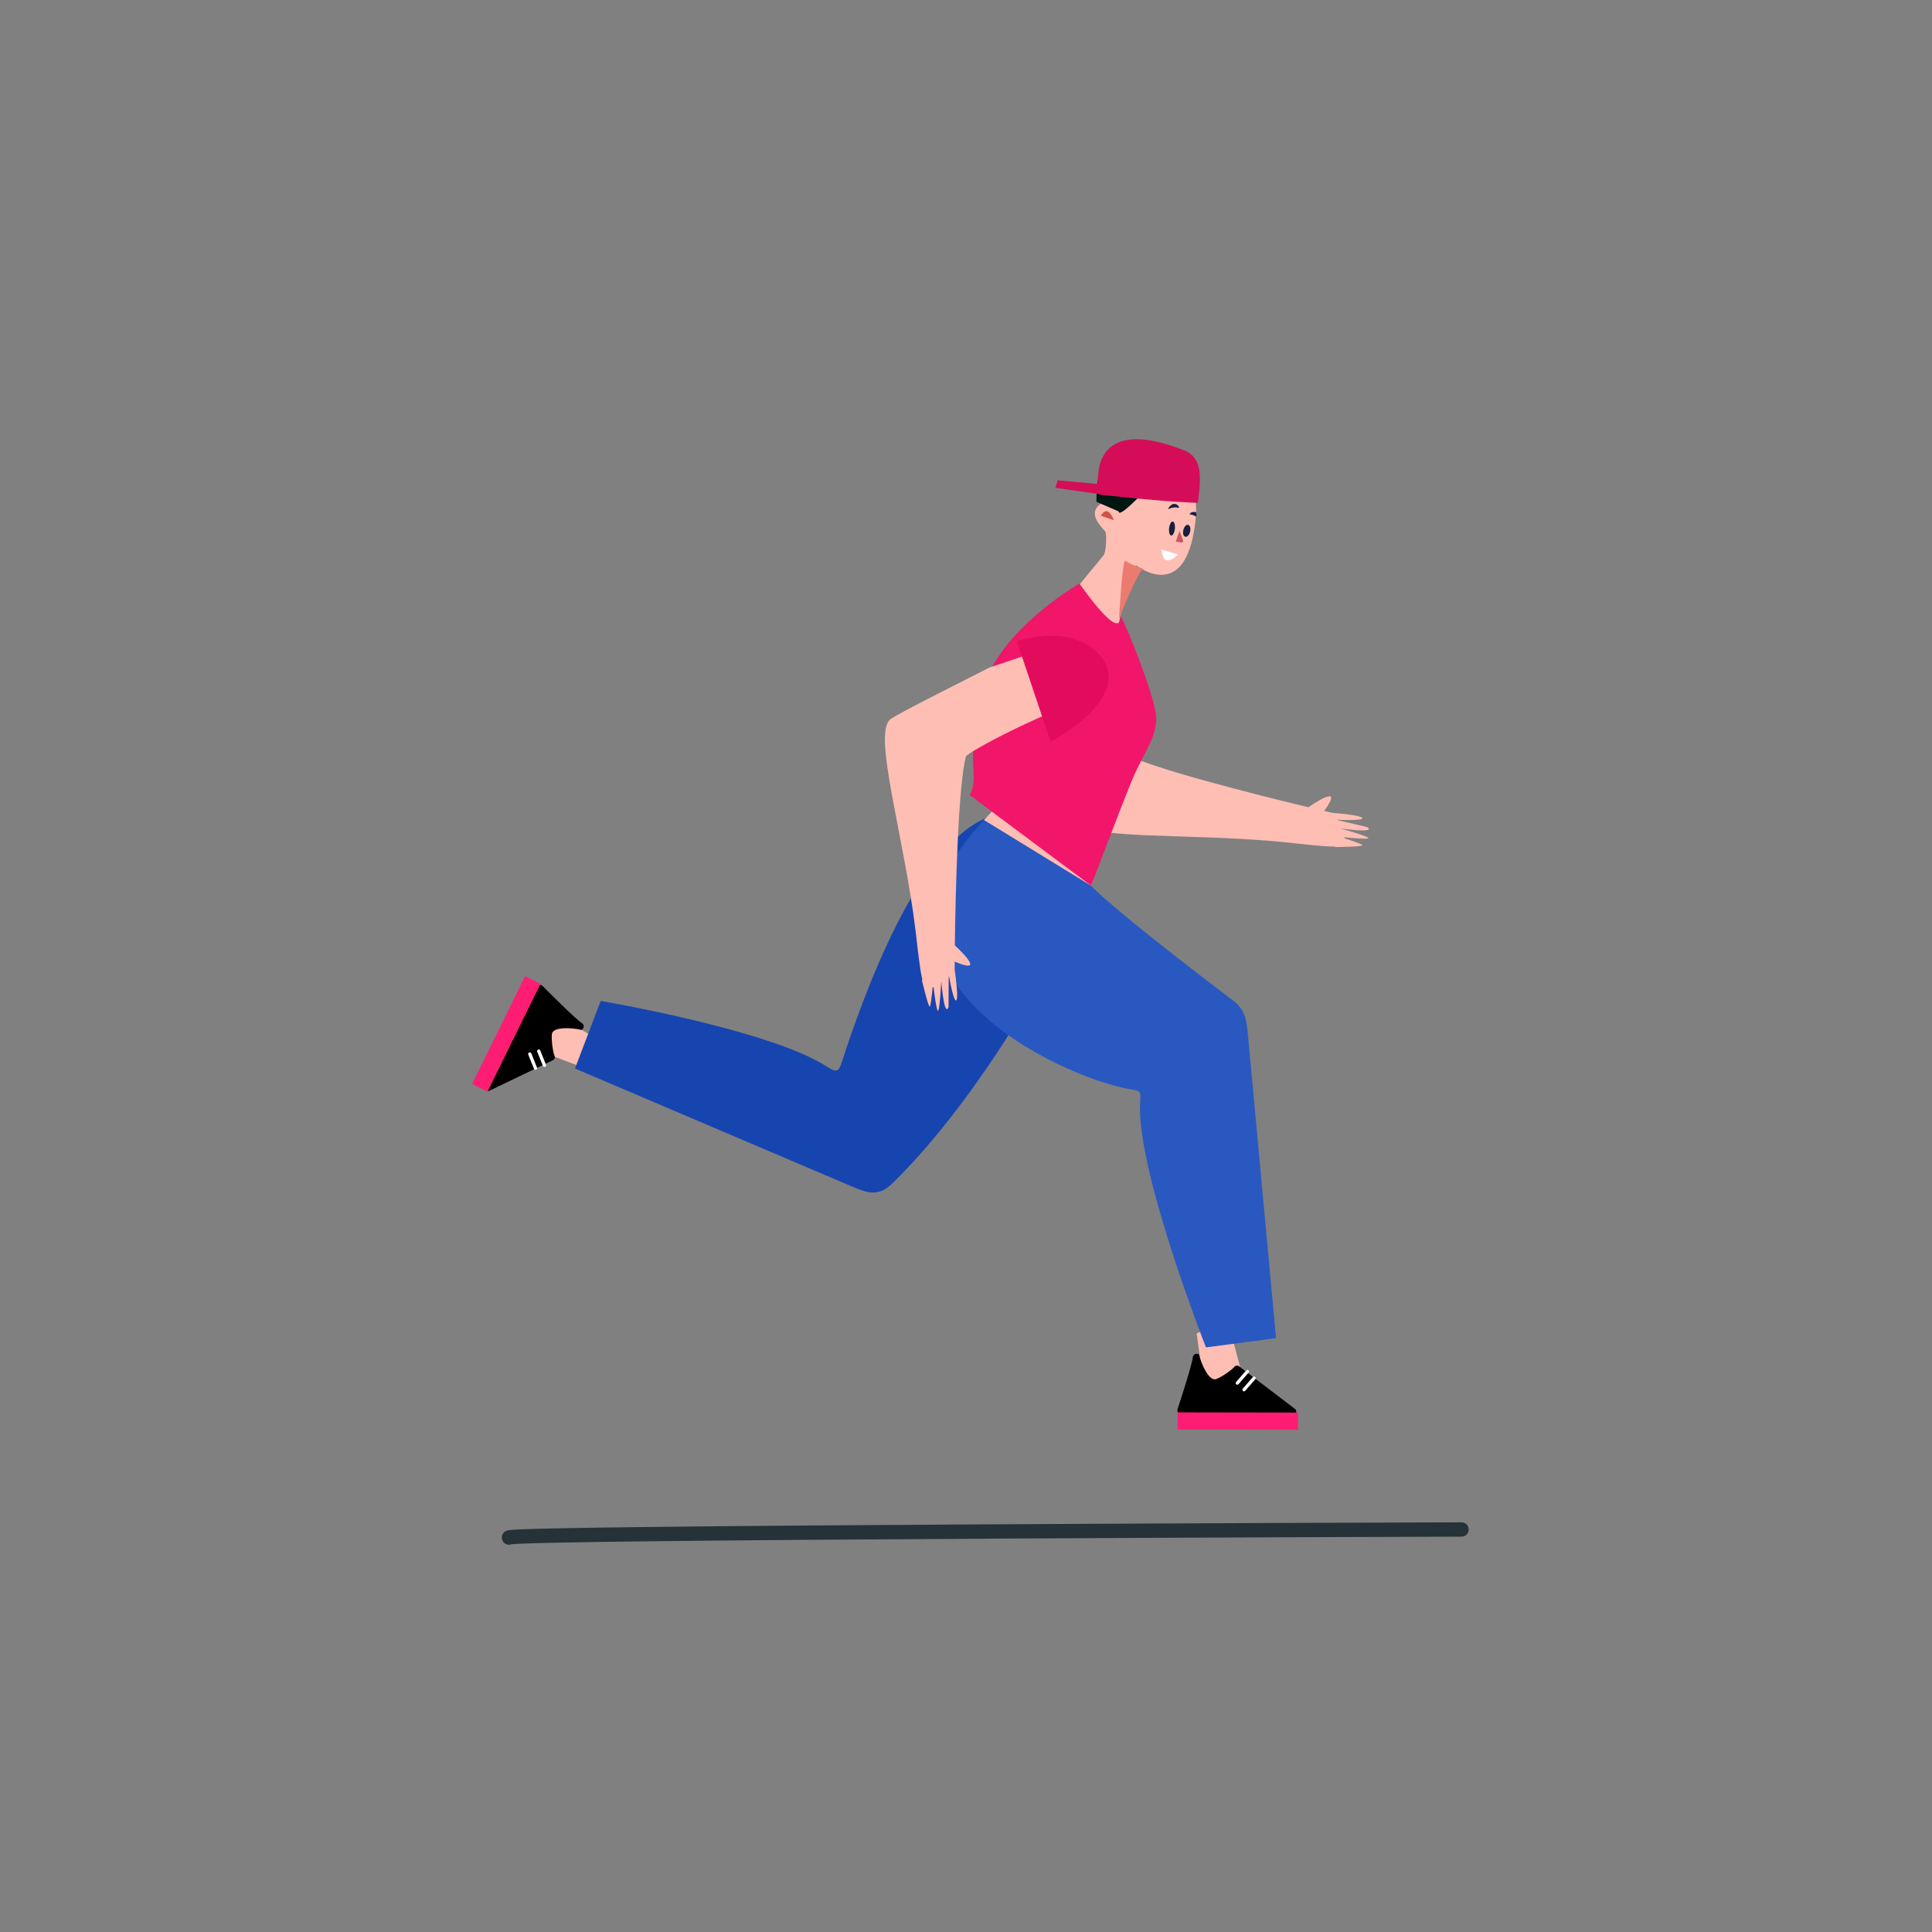 <svg xmlns="http://www.w3.org/2000/svg" xmlns:xlink="http://www.w3.org/1999/xlink" viewBox="0 0 1080 1080" width="1080" height="1080" preserveAspectRatio="xMidYMid meet" style="width: 100%; height: 100%; transform: translate3d(0px, 0px, 0px); content-visibility: visible;"><rect x="0" y="0" width="1080" height="1080" fill="#808080" stroke="none"/><defs><clipPath id="__lottie_element_3590"><rect width="1080" height="1080" x="0" y="0"></rect></clipPath><clipPath id="__lottie_element_3613"><path d="M0,0 L1080,0 L1080,1080 L0,1080z"></path></clipPath><clipPath id="__lottie_element_3617"><path d="M0,0 L1080,0 L1080,1080 L0,1080z"></path></clipPath><clipPath id="__lottie_element_3633"><path d="M0,0 L1080,0 L1080,1080 L0,1080z"></path></clipPath></defs><g clip-path="url(#__lottie_element_3590)"><g transform="matrix(1,-0.01,0.01,1,579.336,339.956)" opacity="1" style="display: block;"><g opacity="1" transform="matrix(1,0,0,1,95.392,67.748)"><path fill="rgb(255,190,180)" fill-opacity="1" d=" M-61.788,-67.497 C-61.518,-37.848 -47.874,13.492 -45.77,14.637 C-31.39,22.461 25.306,37.5 55.53,45.059 C59.383,42.484 64.899,39.108 67.419,39.048 C69.851,38.99 67.03,43.543 64.353,47.239 C65.957,47.629 67.394,47.976 68.664,48.278 C75.08,48.879 84.571,49.982 85.54,51.285 C86.76,52.923 75.145,52.405 71.649,52.214 C71.667,52.281 71.685,52.348 71.702,52.414 C71.702,52.414 88.123,56.42 88.123,56.42 C88.123,56.42 95.142,60.212 73.348,57.07 C73.348,57.07 90.784,62.173 88.786,62.82 C87.326,63.293 79.529,62.488 75.43,62.019 C75.515,62.231 75.594,62.436 75.665,62.634 C79.235,63.837 85.05,65.873 85.543,66.536 C86.26,67.498 70.208,67.458 70.208,67.458 C70.208,67.458 70.088,67.138 70.088,67.138 C69.948,67.141 69.819,67.146 69.674,67.148 C63.624,67.229 46.399,64.95 43.172,64.586 C-11.279,58.459 -70.415,62.602 -75.777,50.895 C-78.001,46.043 -89.584,-3.729 -91.116,-9.705 C-91.116,-9.705 -95.142,-53.793 -95.142,-53.793 C-91.824,-54.047 -65.081,-67.282 -61.788,-67.497z"></path></g></g><g transform="matrix(0.907,0.42,-0.42,0.907,600.34,313.012)" opacity="1" style="display: block;"><g opacity="1" transform="matrix(1,0,0,1,36.544,45.811)"><path fill="rgb(227,12,92)" fill-opacity="1" d=" M3.826,13.602 C-1.862,27.733 -16.633,38.905 -21.802,41.652 C-21.593,45.561 -40.235,-8.432 -38.246,-10.424 C-25.99,-22.693 -18.191,-19.432 -15.529,-21.664 C-7.449,-28.441 -4.27,-17.554 -1.995,-7.682 C-1.496,-5.519 9.874,-1.422 3.826,13.602z"></path></g></g><g clip-path="url(#__lottie_element_3613)" transform="matrix(1,0,0,1,0,-19.999)" opacity="1" style="display: block;"><g clip-path="url(#__lottie_element_3633)" transform="matrix(1,0,0,1,0,0)" opacity="1" style="display: block;"><g transform="matrix(-0.715,0.699,-0.699,-0.715,343.086,608.381)" opacity="1" style="display: block;"><g opacity="1" transform="matrix(1,0,0,1,12.847,25.901)"><path fill="rgb(255,190,180)" fill-opacity="1" d=" M-12.596,-18.06 C-12.596,-18.06 -7.179,1.997 -7.179,1.997 C-7.179,1.997 6.635,25.65 8.115,14.177 C9.593,2.705 12.596,-4.115 12.596,-4.115 C12.596,-4.115 2.606,-25.65 2.606,-25.65 C2.606,-25.65 -12.596,-18.06 -12.596,-18.06z"></path></g><g opacity="1" transform="matrix(1,0,0,1,33.635,38.413)"><path fill="rgb(0,0,0)" fill-opacity="1" d=" M-5.972,-17.587 C-5.972,-17.587 30.909,-5.108 30.909,-5.108 C32.56,-4.549 32.565,-2.214 30.911,-1.665 C17.359,2.824 -19.23,14.682 -28.862,17.767 C-30.03,18.141 -31.213,17.28 -31.221,16.053 C-31.261,9.275 -31.458,-9.516 -32.399,-14.403 C-32.564,-15.263 -32.198,-16.119 -31.468,-16.548 C-31.468,-16.548 -31.464,-16.551 -31.464,-16.551 C-30.809,-16.936 -29.76,-17.117 -29.362,-16.451 C-27.276,-12.973 -19.594,-4.023 -16.114,-6.871 C-13.118,-9.324 -9.29,-14.901 -8.698,-16.555 C-8.297,-17.671 -7.017,-18.141 -5.972,-17.587z"></path></g><g opacity="1" transform="matrix(1,0,0,1,31.039,25.943)"><path fill="rgb(51,0,97)" fill-opacity="1" d=" M1.635,-3.957 C1.635,-3.957 -1.635,3.957 -1.635,3.957"></path><path stroke-linecap="round" stroke-linejoin="miter" fill-opacity="0" stroke-miterlimit="10" stroke="rgb(255,255,255)" stroke-opacity="1" stroke-width="1.817" d=" M1.635,-3.957 C1.635,-3.957 -1.635,3.957 -1.635,3.957"></path></g><g opacity="1" transform="matrix(1,0,0,1,35.765,28.274)"><path fill="rgb(51,0,97)" fill-opacity="1" d=" M1.635,-3.958 C1.635,-3.958 -1.635,3.958 -1.635,3.958"></path><path stroke-linecap="round" stroke-linejoin="miter" fill-opacity="0" stroke-miterlimit="10" stroke="rgb(255,255,255)" stroke-opacity="1" stroke-width="1.817" d=" M1.635,-3.958 C1.635,-3.958 -1.635,3.958 -1.635,3.958"></path></g><g opacity="1" transform="matrix(1,0,0,1,35.672,49.435)"><path fill="rgb(255,29,115)" fill-opacity="1" d=" M-30.058,15.734 C-30.058,15.734 33.266,-6.662 33.266,-6.662 C33.266,-6.662 30.057,-15.734 30.057,-15.734 C30.057,-15.734 -33.266,6.663 -33.266,6.663 C-33.266,6.663 -30.058,15.734 -30.058,15.734z"></path></g></g><g transform="matrix(1,0,0,1,319.839,477.067)" opacity="1" style="display: block;"><g opacity="1" transform="matrix(1,0,0,1,145.194,106.428)"><path fill="rgb(22,69,176)" fill-opacity="1" d=" M144.944,-68.355 C144.944,-68.355 97.607,35.193 34.229,97.639 C27.21,104.555 22.03,104.205 13.086,100.565 C13.086,100.565 -143.619,33.802 -143.619,33.802 C-143.619,33.802 -129.247,-3.963 -129.247,-3.963 C-129.247,-3.963 -35.643,11.883 -3.198,32.49 C1.667,35.58 3.539,36.481 5.344,30.884 C17.41,-6.543 47.17,-89.655 86.072,-106.178 C86.072,-106.178 144.944,-68.355 144.944,-68.355z"></path></g></g><g transform="matrix(-0.682,-0.732,0.732,-0.682,689.624,853.163)" opacity="1" style="display: block;"><g opacity="1" transform="matrix(1,0,0,1,56.931,45.202)"><path fill="rgb(255,190,180)" fill-opacity="1" d=" M21.348,-0.551 C21.348,-0.551 5.403,-11.757 5.403,-11.757 C5.403,-11.757 -21.348,-17.646 -13.92,-8.779 C-6.49,0.089 -10.025,3.842 -10.025,3.842 C-10.025,3.842 15.701,17.645 15.701,17.645 C15.701,17.645 21.348,-0.551 21.348,-0.551z"></path></g><g opacity="1" transform="matrix(1,0,0,1,38.928,31.541)"><path fill="rgb(0,0,0)" fill-opacity="1" d=" M9.42,18.005 C9.42,18.005 -28.958,24.571 -28.958,24.571 C-30.677,24.865 -31.79,22.813 -30.596,21.543 C-20.811,11.149 5.732,-16.685 12.737,-23.98 C13.587,-24.865 15.038,-24.671 15.628,-23.596 C18.888,-17.653 27.999,-1.218 31.151,2.634 C31.705,3.311 31.79,4.239 31.353,4.964 C31.353,4.964 31.35,4.967 31.35,4.967 C30.957,5.617 30.121,6.276 29.452,5.881 C25.963,3.813 14.949,-0.406 13.243,3.756 C11.774,7.338 11.062,14.065 11.326,15.8 C11.505,16.973 10.602,17.994 9.42,18.005z"></path></g><g opacity="1" transform="matrix(1,0,0,1,42.943,46.651)"><path fill="rgb(51,0,97)" fill-opacity="1" d=" M0.445,4.258 C0.445,4.258 -0.445,-4.258 -0.445,-4.258"></path><path stroke-linecap="round" stroke-linejoin="miter" fill-opacity="0" stroke-miterlimit="10" stroke="rgb(255,255,255)" stroke-opacity="1" stroke-width="1.817" d=" M0.445,4.258 C0.445,4.258 -0.445,-4.258 -0.445,-4.258"></path></g><g opacity="1" transform="matrix(1,0,0,1,37.678,46.849)"><path fill="rgb(51,0,97)" fill-opacity="1" d=" M0.445,4.258 C0.445,4.258 -0.445,-4.258 -0.445,-4.258"></path><path stroke-linecap="round" stroke-linejoin="miter" fill-opacity="0" stroke-miterlimit="10" stroke="rgb(255,255,255)" stroke-opacity="1" stroke-width="1.817" d=" M0.445,4.258 C0.445,4.258 -0.445,-4.258 -0.445,-4.258"></path></g><g opacity="1" transform="matrix(1,0,0,1,26.76,28.131)"><path fill="rgb(255,29,115)" fill-opacity="1" d=" M-19.482,27.881 C-19.482,27.881 26.51,-21.311 26.51,-21.311 C26.51,-21.311 19.482,-27.881 19.482,-27.881 C19.482,-27.881 -26.51,21.312 -26.51,21.312 C-26.51,21.312 -19.482,27.881 -19.482,27.881z"></path></g></g><g transform="matrix(1,0,0,1,319.839,477.067)" opacity="1" style="display: block;"><g opacity="1" transform="matrix(1,0,0,1,145.194,106.428)"><path fill="rgb(42,88,193)" fill-opacity="1" d=" M144.944,-68.355 C144.944,-68.355 153.53,-57.836 224.423,-4.073 C232.274,1.881 231.9,9.302 232.923,18.688 C232.923,18.688 248.283,184.529 248.283,184.529 C248.283,184.529 209.114,189.707 209.114,189.707 C209.114,189.707 169.669,89.604 172.326,52.116 C172.724,46.494 172.659,46.408 166.861,45.425 C128.09,38.853 1.967,-18.994 86.072,-106.178 C86.072,-106.178 144.944,-68.355 144.944,-68.355z"></path></g></g></g><g clip-path="url(#__lottie_element_3617)" style="display: none;" transform="matrix(1,0,0,1,0,0)" opacity="1"><g style="display: block;" transform="matrix(-0.888,-0.46,0.46,-0.888,768.731,847.701)" opacity="1"><g opacity="1" transform="matrix(1,0,0,1,56.931,45.202)"><path fill="rgb(255,190,180)" fill-opacity="1" d=" M21.348,-0.551 C21.348,-0.551 5.403,-11.757 5.403,-11.757 C5.403,-11.757 -21.348,-17.646 -13.92,-8.779 C-6.49,0.089 -10.025,3.842 -10.025,3.842 C-10.025,3.842 15.701,17.645 15.701,17.645 C15.701,17.645 21.348,-0.551 21.348,-0.551z"></path></g><g opacity="1" transform="matrix(1,0,0,1,38.928,31.541)"><path fill="rgb(0,0,0)" fill-opacity="1" d=" M9.42,18.005 C9.42,18.005 -28.958,24.571 -28.958,24.571 C-30.677,24.865 -31.79,22.813 -30.596,21.543 C-20.811,11.149 5.732,-16.685 12.737,-23.98 C13.587,-24.865 15.038,-24.671 15.628,-23.596 C18.888,-17.653 27.999,-1.218 31.151,2.634 C31.705,3.311 31.79,4.239 31.353,4.964 C31.353,4.964 31.35,4.967 31.35,4.967 C30.957,5.617 30.121,6.276 29.452,5.881 C25.963,3.813 14.949,-0.406 13.243,3.756 C11.774,7.338 11.062,14.065 11.326,15.8 C11.505,16.973 10.602,17.994 9.42,18.005z"></path></g><g opacity="1" transform="matrix(1,0,0,1,42.943,46.651)"><path fill="rgb(51,0,97)" fill-opacity="1" d=" M0.445,4.258 C0.445,4.258 -0.445,-4.258 -0.445,-4.258"></path><path stroke-linecap="round" stroke-linejoin="miter" fill-opacity="0" stroke-miterlimit="10" stroke="rgb(255,255,255)" stroke-opacity="1" stroke-width="1.817" d=" M0.445,4.258 C0.445,4.258 -0.445,-4.258 -0.445,-4.258"></path></g><g opacity="1" transform="matrix(1,0,0,1,37.678,46.849)"><path fill="rgb(51,0,97)" fill-opacity="1" d=" M0.445,4.258 C0.445,4.258 -0.445,-4.258 -0.445,-4.258"></path><path stroke-linecap="round" stroke-linejoin="miter" fill-opacity="0" stroke-miterlimit="10" stroke="rgb(255,255,255)" stroke-opacity="1" stroke-width="1.817" d=" M0.445,4.258 C0.445,4.258 -0.445,-4.258 -0.445,-4.258"></path></g><g opacity="1" transform="matrix(1,0,0,1,26.76,28.131)"><path fill="rgb(255,29,115)" fill-opacity="1" d=" M-19.482,27.881 C-19.482,27.881 26.51,-21.311 26.51,-21.311 C26.51,-21.311 19.482,-27.881 19.482,-27.881 C19.482,-27.881 -26.51,21.312 -26.51,21.312 C-26.51,21.312 -19.482,27.881 -19.482,27.881z"></path></g></g><g style="display: block;" transform="matrix(1,0,0,1,319.839,477.067)" opacity="1"><g opacity="1" transform="matrix(1,0,0,1,145.194,106.428)"><path fill="rgb(22,69,176)" fill-opacity="1" d=" M144.944,-68.355 C144.944,-68.355 153.53,-57.836 224.423,-4.073 C232.274,1.881 230.379,8.045 233.259,17.469 C233.259,17.469 281.335,184.508 281.335,184.508 C281.335,184.508 242.186,197.452 242.186,197.452 C242.186,197.452 180.698,95.66 176.114,56.707 C175.427,50.866 174.547,51.317 168.749,50.334 C129.978,43.762 1.967,-18.994 86.072,-106.178 C86.072,-106.178 144.944,-68.355 144.944,-68.355z"></path></g></g><g style="display: block;" transform="matrix(-0.867,0.499,-0.499,-0.867,340.579,585.943)" opacity="1"><g opacity="1" transform="matrix(1,0,0,1,12.847,25.901)"><path fill="rgb(255,190,180)" fill-opacity="1" d=" M-12.596,-18.06 C-12.596,-18.06 -7.179,1.997 -7.179,1.997 C-7.179,1.997 6.635,25.65 8.115,14.177 C9.593,2.705 12.596,-4.115 12.596,-4.115 C12.596,-4.115 2.606,-25.65 2.606,-25.65 C2.606,-25.65 -12.596,-18.06 -12.596,-18.06z"></path></g><g opacity="1" transform="matrix(1,0,0,1,33.635,38.413)"><path fill="rgb(0,0,0)" fill-opacity="1" d=" M-5.972,-17.587 C-5.972,-17.587 30.909,-5.108 30.909,-5.108 C32.56,-4.549 32.565,-2.214 30.911,-1.665 C17.359,2.824 -19.23,14.682 -28.862,17.767 C-30.03,18.141 -31.213,17.28 -31.221,16.053 C-31.261,9.275 -31.458,-9.516 -32.399,-14.403 C-32.564,-15.263 -32.198,-16.119 -31.468,-16.548 C-31.468,-16.548 -31.464,-16.551 -31.464,-16.551 C-30.809,-16.936 -29.76,-17.117 -29.362,-16.451 C-27.276,-12.973 -19.594,-4.023 -16.114,-6.871 C-13.118,-9.324 -9.29,-14.901 -8.698,-16.555 C-8.297,-17.671 -7.017,-18.141 -5.972,-17.587z"></path></g><g opacity="1" transform="matrix(1,0,0,1,31.039,25.943)"><path fill="rgb(51,0,97)" fill-opacity="1" d=" M1.635,-3.957 C1.635,-3.957 -1.635,3.957 -1.635,3.957"></path><path stroke-linecap="round" stroke-linejoin="miter" fill-opacity="0" stroke-miterlimit="10" stroke="rgb(255,255,255)" stroke-opacity="1" stroke-width="1.817" d=" M1.635,-3.957 C1.635,-3.957 -1.635,3.957 -1.635,3.957"></path></g><g opacity="1" transform="matrix(1,0,0,1,35.765,28.274)"><path fill="rgb(51,0,97)" fill-opacity="1" d=" M1.635,-3.958 C1.635,-3.958 -1.635,3.958 -1.635,3.958"></path><path stroke-linecap="round" stroke-linejoin="miter" fill-opacity="0" stroke-miterlimit="10" stroke="rgb(255,255,255)" stroke-opacity="1" stroke-width="1.817" d=" M1.635,-3.958 C1.635,-3.958 -1.635,3.958 -1.635,3.958"></path></g><g opacity="1" transform="matrix(1,0,0,1,35.672,49.435)"><path fill="rgb(255,29,115)" fill-opacity="1" d=" M-30.058,15.734 C-30.058,15.734 33.266,-6.662 33.266,-6.662 C33.266,-6.662 30.057,-15.734 30.057,-15.734 C30.057,-15.734 -33.266,6.663 -33.266,6.663 C-33.266,6.663 -30.058,15.734 -30.058,15.734z"></path></g></g><g style="display: block;" transform="matrix(1,0,0,1,319.839,477.067)" opacity="1"><g opacity="1" transform="matrix(1,0,0,1,145.194,106.428)"><path fill="rgb(42,88,193)" fill-opacity="1" d=" M144.944,-68.355 C144.944,-68.355 97.607,35.193 34.229,97.639 C27.21,104.555 16.55,106.177 7.815,101.616 C7.815,101.616 -144.943,18.666 -144.943,18.666 C-144.943,18.666 -126.697,-18.312 -126.697,-18.312 C-126.697,-18.312 -33.131,6.818 -2.159,30.885 C2.485,34.494 3.539,36.481 5.344,30.884 C17.41,-6.543 47.17,-89.655 86.072,-106.178 C86.072,-106.178 144.944,-68.355 144.944,-68.355z"></path></g></g></g></g><g transform="matrix(1,0,0,1,456.306,231.345)" opacity="1" style="display: block;"><g opacity="1" transform="matrix(1,0,0,1,208.984,53.849)"><path fill="rgb(0,22,17)" fill-opacity="1" d=" M2.411,1.008 C2.411,1.008 -1.965,1.935 -1.965,1.935 C-2.25,1.995 -2.526,1.791 -2.581,1.478 C-2.581,1.478 -2.718,0.704 -2.718,0.704 C-2.884,-0.235 -2.323,-1.143 -1.468,-1.324 C-1.468,-1.324 0.842,-1.813 0.842,-1.813 C1.698,-1.995 2.526,-1.381 2.691,-0.442 C2.691,-0.442 2.828,0.332 2.828,0.332 C2.884,0.645 2.697,0.947 2.411,1.008z"></path></g><g opacity="1" transform="matrix(1,0,0,1,176.808,73.037)"><path fill="rgb(255,190,180)" fill-opacity="1" d=" M6.399,-30.422 C6.033,-29.895 -7.305,-18.074 -7.769,-18.5 C-11.414,-21.845 -17.162,-25.855 -20.382,-20.094 C-23.498,-14.523 -15.42,-8.063 -15.098,-6.901 C-14.391,-4.362 -14.865,4.439 -16.235,6.076 C-28.173,20.33 -40.392,35.88 -40.392,35.88 C-40.392,35.88 -24.628,55.457 -10.436,56.586 C-10.436,56.586 -0.779,8.641 2.447,11.866 C3.466,12.885 26.432,29.605 33.639,-3.866 C40.391,-35.228 26.745,-40.163 26.041,-41.207 C23.794,-44.538 24.599,-56.586 6.399,-30.422z"></path></g><g opacity="1" transform="matrix(1,0,0,1,175.999,97.731)"><path fill="rgb(235,123,110)" fill-opacity="1" d=" M6.745,-11.141 C6.745,-11.141 1.253,-12.755 -3.243,-15.578 C-4.91,-16.624 -6.745,16.624 -6.745,16.624 C-6.745,16.624 3.631,-9.418 6.745,-11.141z"></path></g><g opacity="1" transform="matrix(1,0,0,1,196.383,40.654)"><path fill="rgb(0,22,17)" fill-opacity="1" d=" M2.545,-18.092 C2.545,-18.092 21.718,-6.851 15.861,1.306 C10.005,9.463 -2.03,4.594 -10.186,5.639 C-10.186,5.639 -11.447,4.61 -9.145,0.845 C-3.456,-8.466 -27.338,19.478 -27.343,13.883 C-27.343,13.883 -39.779,8.514 -39.779,8.514 C-39.779,8.514 -40.251,-16.726 -30.67,-21.228 C-10.939,-30.498 2.545,-18.092 2.545,-18.092z"></path></g><g opacity="1" transform="matrix(1,0,0,1,162.777,54.604)"><path fill="rgb(207,83,72)" fill-opacity="1" d=" M-3.611,2.4 C-3.611,2.4 -0.428,-4.873 3.611,4.873"></path></g><g opacity="1" transform="matrix(1,0,0,1,185.822,68.165)"><path fill="rgb(240,131,152)" fill-opacity="1" d="M0 0"></path></g><g opacity="1" transform="matrix(1,0,0,1,197.604,75.724)"><path fill="rgb(255,255,255)" fill-opacity="1" d=" M-4.604,0.02 C-4.604,0.02 4.604,2.967 4.604,2.967 C4.604,2.967 1.218,6.558 -1.596,6.171 C-4.412,5.783 -4.604,0.02 -4.604,0.02z"></path></g><g opacity="1" transform="matrix(1,0,0,1,203.116,68.737)"><path fill="rgb(204,86,98)" fill-opacity="1" d=" M-0.086,-3.247 C-0.086,-3.247 -2.16,2.718 -2.16,2.718 C-2.16,2.718 1.09,3.164 1.09,3.164 C1.689,3.246 2.16,2.657 1.944,2.091 C1.944,2.091 -0.086,-3.247 -0.086,-3.247z"></path></g><g opacity="1" transform="matrix(1,0,0,1,199.32,51.977)"><path fill="rgb(23,32,60)" fill-opacity="1" d=" M-2.26,1.167 C-3.503,1.77 -1.22,-1.45 0.371,-1.61 C1.963,-1.77 3.364,-0.786 3.503,0.588 C3.503,0.588 0.725,-0.28 -2.26,1.167z"></path></g><g opacity="1" transform="matrix(1,0,0,1,210.554,55.975)"><path fill="rgb(23,32,60)" fill-opacity="1" d=" M1.842,-0.848 C0.392,-1.521 -1.354,-1.058 -1.936,0.195 C-1.936,0.195 -0.032,0.256 1.936,1.521"></path></g><g opacity="1" transform="matrix(1,0,0,1,198.926,63.629)"><path fill="rgb(23,32,60)" fill-opacity="1" d=" M-1.684,0.185 C-1.951,2.338 -1.451,4.214 -0.569,4.375 C0.313,4.536 1.245,2.92 1.511,0.767 C1.778,-1.388 1.278,-3.264 0.398,-3.425 C-0.484,-3.586 -1.417,-1.968 -1.684,0.185z"></path></g><g opacity="1" transform="matrix(1,0,0,1,206.443,64.925)"><path fill="rgb(23,32,60)" fill-opacity="1" d=" M-1.287,0.179 C-1.662,2.029 -1.1,3.654 -0.037,3.806 C1.026,3.958 2.193,2.583 2.566,0.733 C2.939,-1.117 2.38,-2.739 1.317,-2.893 C0.254,-3.047 -0.912,-1.671 -1.287,0.179z"></path></g></g><g transform="matrix(1,0,0,1,549.789,452.716)" opacity="1" style="display: block;"><g opacity="1" transform="matrix(1,0,0,1,30.245,21.356)"><path fill="rgb(255,190,180)" fill-opacity="1" d=" M29.995,21.106 C29.995,21.106 37.987,-1.89 37.987,-1.89 C37.987,-1.89 -11.66,-35.106 -11.66,-35.106 C-11.66,-35.106 -29.995,-15.688 -29.995,-15.688"></path></g></g><g transform="matrix(1,0,0,1,514.861,325.894)" opacity="1" style="display: block;"><g opacity="1" transform="matrix(1,0,0,1,66.664,84.749)"><path fill="rgb(241,22,105)" fill-opacity="1" d=" M21.863,-84.499 C21.863,-84.499 -22.485,-58.811 -31.796,-26.062 C-43.025,13.436 -33.345,22.984 -39.447,33.801 C-39.447,33.801 28.452,84.499 28.452,84.499 C28.452,84.499 44.975,40.577 51.354,25.308 C57.964,9.49 66.414,0.21 64.531,-12.026 C62.648,-24.262 49.507,-57.921 44.766,-66.615 C45.393,-50.301 21.863,-84.499 21.863,-84.499z"></path></g></g><g transform="matrix(0.231,0.973,-0.973,0.231,608.659,355.565)" opacity="1" style="display: block;"><g opacity="1" transform="matrix(1,0,0,1,95.392,67.748)"><path fill="rgb(255,190,180)" fill-opacity="1" d=" M-61.788,-67.497 C-61.518,-37.848 -47.874,13.492 -45.77,14.637 C-31.39,22.461 25.306,37.5 55.53,45.059 C59.383,42.484 64.899,39.108 67.419,39.048 C69.851,38.99 67.03,43.543 64.353,47.239 C65.957,47.629 67.394,47.976 68.664,48.278 C75.08,48.879 84.571,49.982 85.54,51.285 C86.76,52.923 75.145,52.405 71.649,52.214 C71.667,52.281 71.685,52.348 71.702,52.414 C71.702,52.414 88.123,56.42 88.123,56.42 C88.123,56.42 95.142,60.212 73.348,57.07 C73.348,57.07 90.784,62.173 88.786,62.82 C87.326,63.293 79.529,62.488 75.43,62.019 C75.515,62.231 75.594,62.436 75.665,62.634 C79.235,63.837 85.05,65.873 85.543,66.536 C86.26,67.498 70.208,67.458 70.208,67.458 C70.208,67.458 70.088,67.138 70.088,67.138 C69.948,67.141 69.819,67.146 69.674,67.148 C63.624,67.229 46.399,64.95 43.172,64.586 C-11.279,58.459 -70.415,62.602 -75.777,50.895 C-78.001,46.043 -89.584,-3.729 -91.116,-9.705 C-91.116,-9.705 -95.142,-53.793 -95.142,-53.793 C-91.824,-54.047 -65.081,-67.282 -61.788,-67.497z"></path></g></g><g transform="matrix(0.231,0.973,-0.973,0.231,620.244,336.729)" opacity="1" style="display: block;"><g opacity="1" transform="matrix(1,0,0,1,34.216,27.648)"><path fill="rgb(227,12,92)" fill-opacity="1" d=" M33.967,22.396 C33.906,22.027 21.298,-27.397 -5.113,-16.363 C-13.642,-12.8 -26.697,-0.403 -25.098,27.802 C-25.098,27.802 33.967,22.396 33.967,22.396z"></path></g></g><g transform="matrix(1,0,0,1,540,540.001)" opacity="1" style="display: block;"><g opacity="1" transform="matrix(1,0,0,1,0,0)"><path fill="rgb(213,13,88)" fill-opacity="1" d=" M121.563,-288.438 C63.813,-310.876 74.5,-263.5 74.5,-263.5 C74.5,-263.5 112.985,-259.19 129.625,-258.938 C131.875,-275.501 131.494,-284.579 121.563,-288.438z"></path><path stroke-linecap="butt" stroke-linejoin="miter" fill-opacity="0" stroke-miterlimit="4" stroke="rgb(37,50,55)" stroke-opacity="1" stroke-width="0" d=" M121.563,-288.438 C63.813,-310.876 74.5,-263.5 74.5,-263.5 C74.5,-263.5 112.985,-259.19 129.625,-258.938 C131.875,-275.501 131.494,-284.579 121.563,-288.438z"></path></g><g opacity="1" transform="matrix(1,0,0,1,0,0)"><path fill="rgb(213,13,88)" fill-opacity="1" d=" M51.25,-271.5 C51.25,-271.5 49.978,-267.302 49.978,-267.302 C49.978,-267.302 74.75,-263.75 74.75,-263.75 C74.75,-263.75 74.5,-269.375 74.5,-269.375 C74.5,-269.375 51.25,-271.5 51.25,-271.5z"></path><path stroke-linecap="butt" stroke-linejoin="miter" fill-opacity="0" stroke-miterlimit="4" stroke="rgb(37,50,55)" stroke-opacity="1" stroke-width="0" d=" M51.25,-271.5 C51.25,-271.5 49.978,-267.302 49.978,-267.302 C49.978,-267.302 74.75,-263.75 74.75,-263.75 C74.75,-263.75 74.5,-269.375 74.5,-269.375 C74.5,-269.375 51.25,-271.5 51.25,-271.5z"></path></g></g><g transform="matrix(1,0,0,1,540,536)" opacity="1" style="display: block;"><g opacity="1" transform="matrix(1,0,0,1,0,0)"><path stroke-linecap="round" stroke-linejoin="miter" fill-opacity="0" stroke-miterlimit="4" stroke="rgb(37,50,55)" stroke-opacity="1" stroke-width="8" d=" M-255.5,323.5 C-255.5,320.5 277,319 277,319"></path></g></g></g></svg>